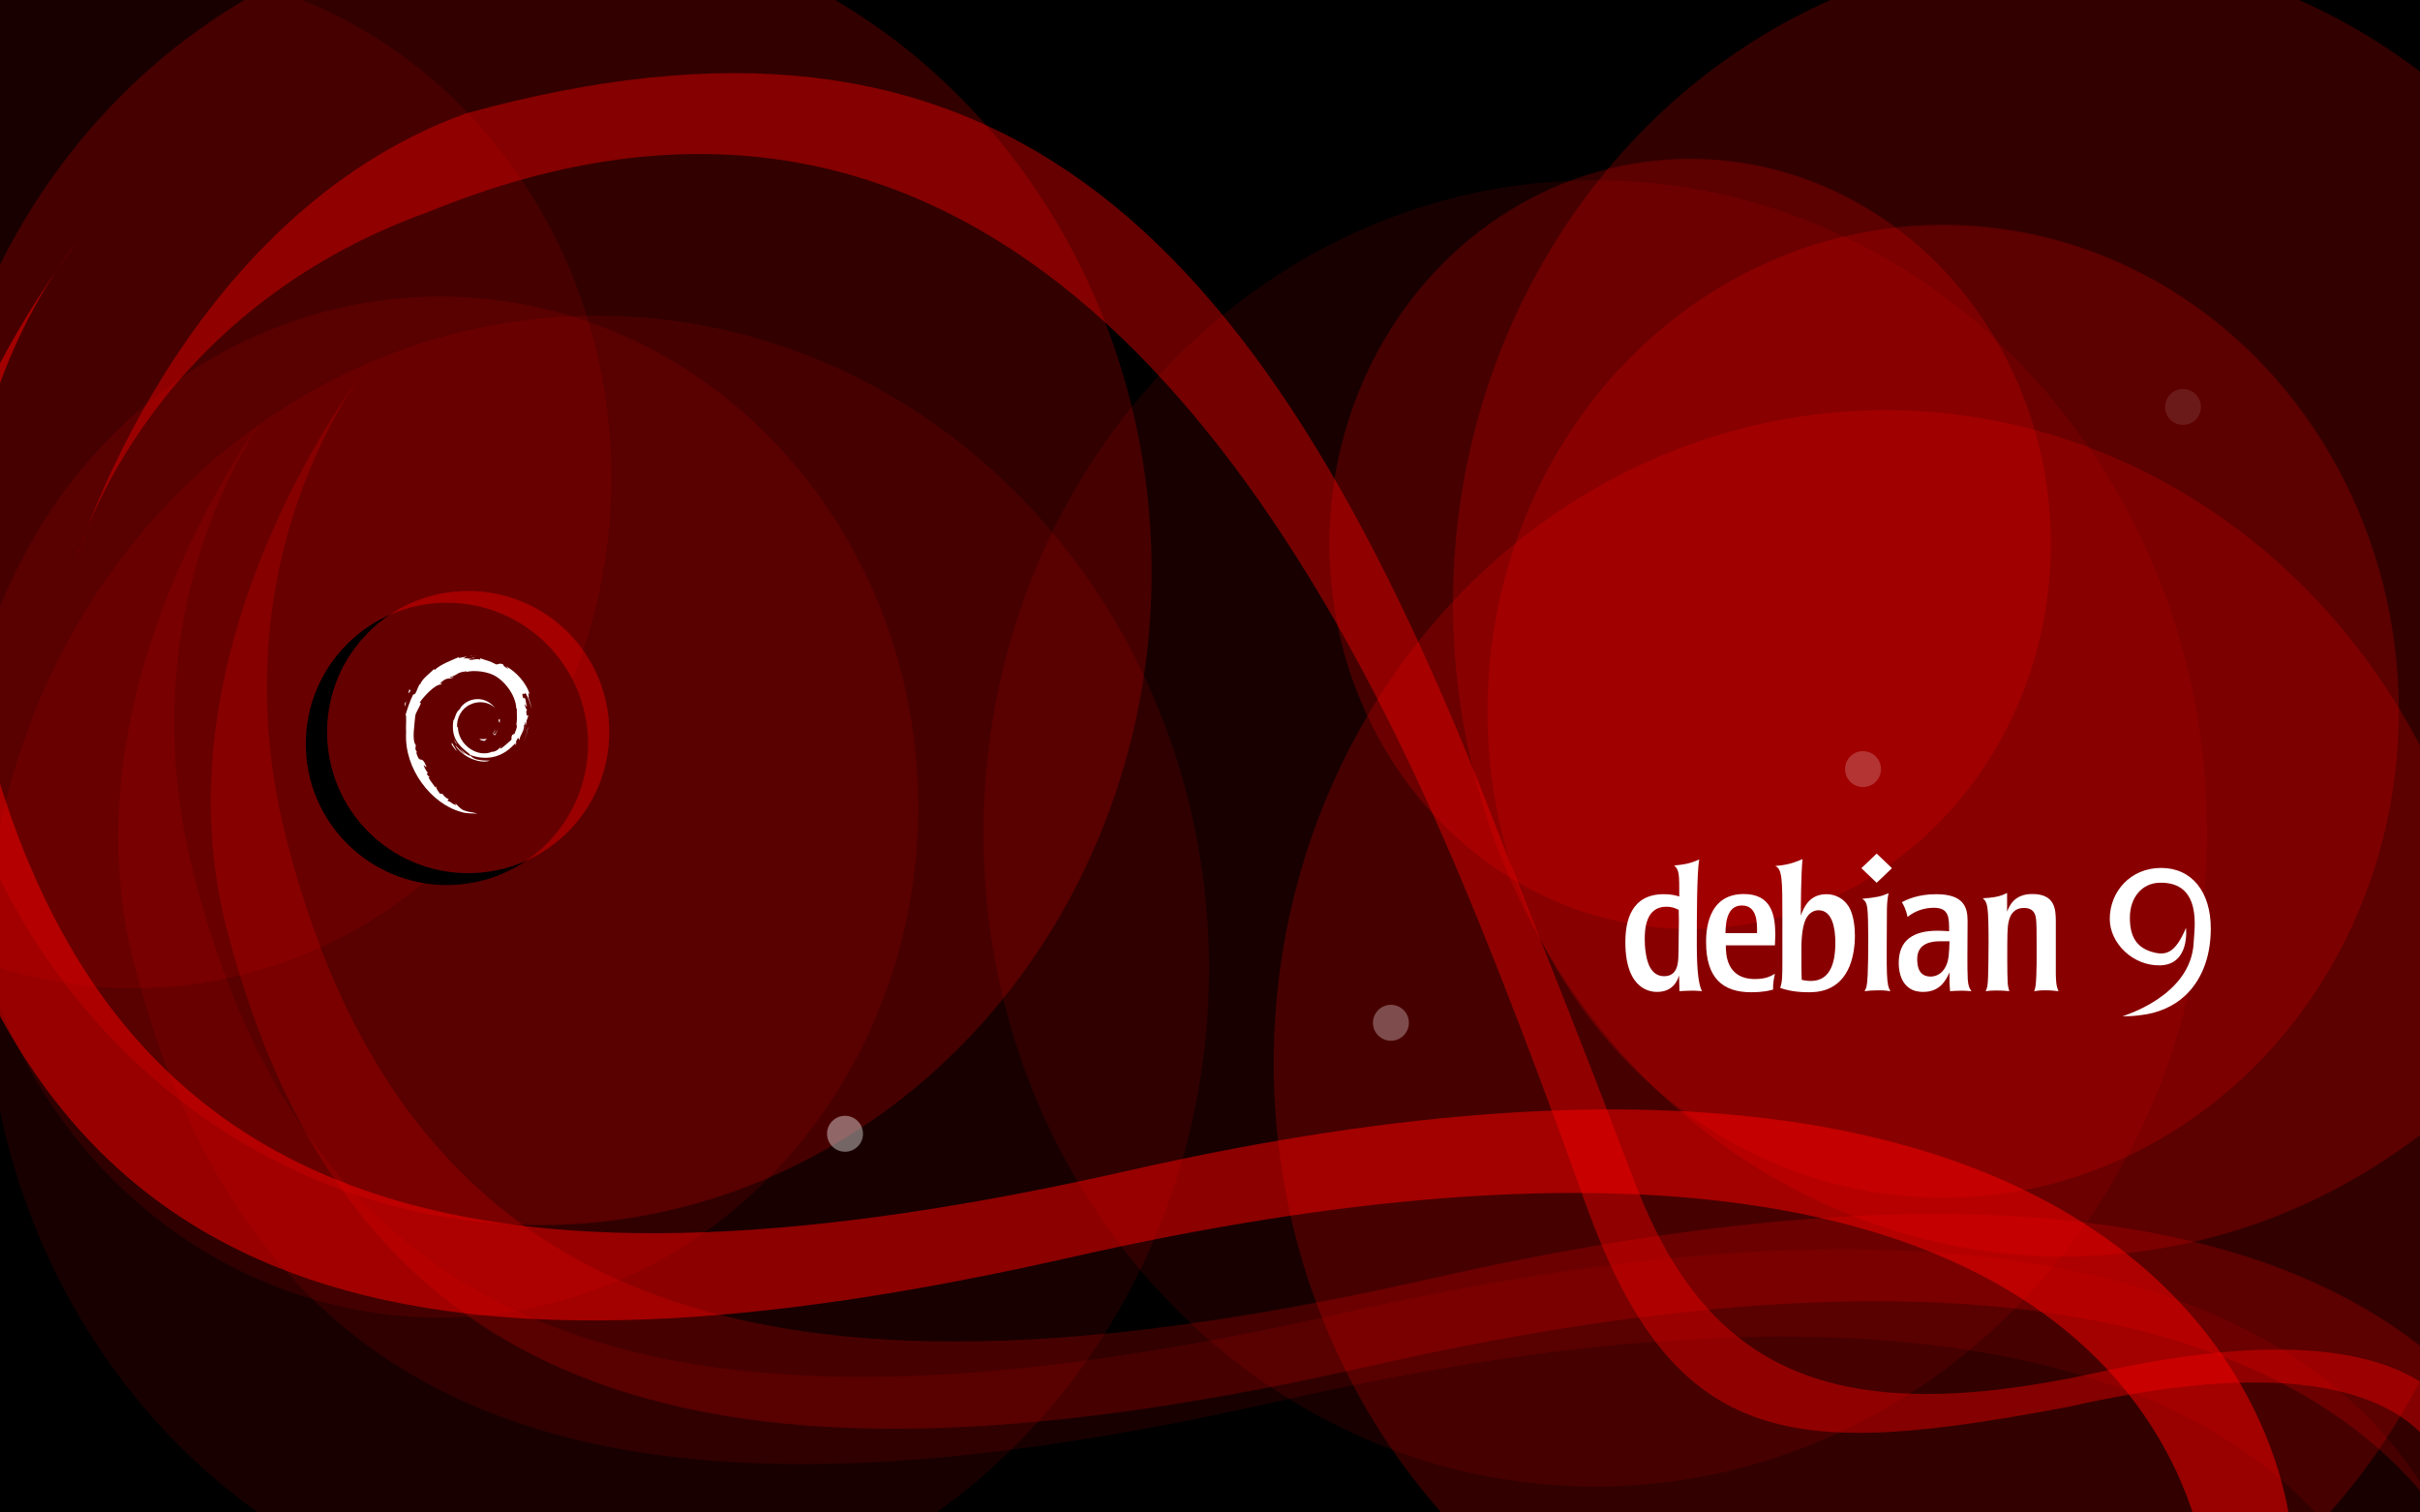 <?xml version="1.0" encoding="UTF-8" standalone="no"?>
<!-- Generator: Adobe Illustrator 16.0.0, SVG Export Plug-In . SVG Version: 6.00 Build 0)  -->

<svg
   xmlns:dc="http://purl.org/dc/elements/1.1/"
   xmlns:cc="http://creativecommons.org/ns#"
   xmlns:rdf="http://www.w3.org/1999/02/22-rdf-syntax-ns#"
   xmlns:svg="http://www.w3.org/2000/svg"
   xmlns="http://www.w3.org/2000/svg"
   xmlns:sodipodi="http://sodipodi.sourceforge.net/DTD/sodipodi-0.dtd"
   xmlns:inkscape="http://www.inkscape.org/namespaces/inkscape"
   version="1.1"
   id="root"
   x="0px"
   y="0px"
   width="2048"
   height="1280"
   viewBox="0 0 1920 1200"
   enable-background="new 0 0 1920 1200"
   xml:space="preserve"
   inkscape:version="0.92.1 r15371"
   sodipodi:docname="1920x1200.svg"><defs
     id="defs188"><filter
       inkscape:collect="always"
       style="color-interpolation-filters:sRGB"
       id="filter992"
       x="-0.156"
       width="1.312"
       y="-0.156"
       height="1.312"><feGaussianBlur
         inkscape:collect="always"
         stdDeviation="13.01"
         id="feGaussianBlur994" /></filter></defs><sodipodi:namedview
     pagecolor="#ffffff"
     bordercolor="#666666"
     borderopacity="1"
     objecttolerance="10"
     gridtolerance="10"
     guidetolerance="10"
     inkscape:pageopacity="0"
     inkscape:pageshadow="2"
     inkscape:window-width="1920"
     inkscape:window-height="1057"
     id="namedview186"
     showgrid="false"
     inkscape:zoom="0.39333333"
     inkscape:cx="891.83996"
     inkscape:cy="765.50315"
     inkscape:window-x="0"
     inkscape:window-y="23"
     inkscape:window-maximized="1"
     inkscape:current-layer="root"
     inkscape:snap-to-guides="false" /><g
     id="octopus_1_"><radialGradient
       id="SVGID_12_"
       cx="12171.727"
       cy="-2777.451"
       r="704.525"
       gradientTransform="matrix(-1,0,0,1,13252.984,3630.337)"
       gradientUnits="userSpaceOnUse"><stop
         offset="0"
         style="stop-color:#BCCCB3"
         id="stop92" /><stop
         offset="1"
         style="stop-color:#FEF9C8;stop-opacity:0"
         id="stop94" /></radialGradient><path
       enable-background="new    "
       d="m 342.803,350.885 c 0,0 -166.237,203.738 -110.913,420.003 93.525,365.563 376.691,424 835.374,320 808.271,-183.268 836.202,226 830.202,264 l 43.879,-63.617 c 6,-38 -21.938,-447.26 -830.2,-264 -458.687,104 -741.854,45.568 -835.375,-320 -55.323,-216.261 67.033,-356.386 67.033,-356.386"
       id="path96"
       inkscape:connector-curvature="0"
       style="opacity:0.1;fill:url(#SVGID_12_)" /><radialGradient
       id="SVGID_13_"
       cx="11962.174"
       cy="-3044.973"
       r="1411.943"
       gradientTransform="matrix(-1,0,0,1,13252.984,3630.337)"
       gradientUnits="userSpaceOnUse"><stop
         offset="0"
         style="stop-color:#BCCCB3"
         id="stop99" /><stop
         offset="1"
         style="stop-color:#FEF9C8;stop-opacity:0"
         id="stop101" /></radialGradient><path
       enable-background="new    "
       d="m 190.59,246.104 c 0,0 -166.237,203.742 -110.914,420.003 93.523,365.563 376.689,423.999 835.377,320 808.26,-183.266 836.199,225.999 830.199,263.999 l 56.753,-5.73 c 28.162,-64.277 -34.813,-505.146 -843.073,-321.886 -458.687,104 -741.853,45.564 -835.374,-320 C 68.234,386.229 190.59,246.104 190.59,246.104"
       id="path103"
       inkscape:connector-curvature="0"
       style="opacity:0.5;fill:url(#SVGID_13_)" /><radialGradient
       id="SVGID_14_"
       cx="12104.23"
       cy="-2803.252"
       r="704.524"
       gradientTransform="matrix(-1,0,0,1,13252.984,3630.337)"
       gradientUnits="userSpaceOnUse"><stop
         offset="0"
         style="stop-color:#BCCCB3"
         id="stop106" /><stop
         offset="1"
         style="stop-color:#FEF9C8;stop-opacity:0"
         id="stop108" /></radialGradient><path
       enable-background="new    "
       d="m 410.301,325.085 c 0,0 -166.237,203.742 -110.914,420.001 93.524,365.567 376.69,423.999 835.374,320 808.263,-183.262 836.201,225.999 830.201,263.999 l 43.879,-63.61 c 6,-38 -21.938,-447.267 -830.2,-264 -458.685,104 -741.852,45.563 -835.373,-320 -55.323,-216.266 67.033,-356.39 67.033,-356.39"
       id="path110"
       inkscape:connector-curvature="0"
       style="opacity:0.2;fill:url(#SVGID_14_)" /><linearGradient
       id="SVGID_15_"
       gradientUnits="userSpaceOnUse"
       x1="11310.215"
       y1="-2971.831"
       x2="13063.793"
       y2="-2971.831"
       gradientTransform="matrix(-1,0,0,1,13252.984,3630.337)"><stop
         offset="0"
         style="stop-color:#ABCCB3;stop-opacity:0.7"
         id="stop113" /><stop
         offset="0.33"
         style="stop-color:#B4CFB5;stop-opacity:0.05"
         id="stop115" /><stop
         offset="0.803"
         style="stop-color:#C1D4B7;stop-opacity:0.5"
         id="stop117" /><stop
         offset="1"
         style="stop-color:#FEF9C8;stop-opacity:0"
         id="stop119" /></linearGradient><path
       enable-background="new    "
       d="m 189.191,479.015 c 0,0 47.39,-179.889 257.465,-255.367 391.015,-159.975 617.139,163.146 752.897,485.594 12,28.498 41.998,100.494 91.495,238.487 65.38,182.266 154.492,184.484 352.063,147.314 304.771,-69.104 284.29,85.22 282.021,99.549 l 16.545,-23.982 c 2.271,-14.327 22.748,-168.652 -282.021,-99.554 -188.504,40.321 -280.207,-1.222 -333.087,-139.832 C 1273.686,792.62 1270.43,787.431 1220.548,659.745 1049.41,221.649 853.077,47.771 474.711,151.639 264.642,227.119 189.191,479.015 189.191,479.015"
       id="path121"
       inkscape:connector-curvature="0"
       style="opacity:0.4;fill:url(#SVGID_15_)" /></g><g
     transform="matrix(1.119,0,0,1.119,-202.316,3.329)"
     id="background"
     style="fill:#000000;fill-opacity:1"><g
       id="background_1_"
       style="fill:#000000;fill-opacity:1"><linearGradient
         id="SVGID_1_"
         gradientUnits="userSpaceOnUse"
         x1="-1423.411"
         y1="-3714.993"
         x2="-1423.412"
         y2="-2611.604"
         gradientTransform="translate(2381.039,3709.038)"><stop
           offset="0"
           style="stop-color:#133356"
           id="stop6" /><stop
           offset="0.502"
           style="stop-color:#7C9999"
           id="stop8" /><stop
           offset="1"
           style="stop-color:#333333"
           id="stop10" /></linearGradient><rect
         x="-9.36"
         y="-8.61"
         width="1933.976"
         height="1105.453"
         id="rect12"
         style="fill:#000000;fill-opacity:1" /></g><g
       id="Layer_4"
       style="fill:#000000;fill-opacity:1"><radialGradient
         id="SVGID_2_"
         cx="-1527.168"
         cy="-2837.252"
         r="916.006"
         gradientTransform="matrix(1.03,0,0,1.052,2440.248,3498.963)"
         gradientUnits="userSpaceOnUse"><stop
           offset="0"
           style="stop-color:#E4C8A5;stop-opacity:0.5"
           id="stop16" /><stop
           offset="0.143"
           style="stop-color:#AEAB93;stop-opacity:0.437"
           id="stop18" /><stop
           offset="0.38"
           style="stop-color:#587E77;stop-opacity:0.333"
           id="stop20" /><stop
           offset="0.488"
           style="stop-color:#366C6C;stop-opacity:0.286"
           id="stop22" /></radialGradient><rect
         x="-9.36"
         y="-7.921"
         width="1933.976"
         height="1104.42"
         id="rect24"
         style="fill:#000000;fill-opacity:1" /></g></g><g
     id="glows"
     transform="matrix(1.332,0,0,1.422,-457.249,-155.266)"
     style="opacity:1;fill:#ff0000;fill-opacity:1"><radialGradient
       id="SVGID_3_"
       cx="-880.329"
       cy="-3202.961"
       r="271.44"
       gradientTransform="translate(2381.039,3709.038)"
       gradientUnits="userSpaceOnUse"><stop
         offset="0"
         style="stop-color:#FFFCDD"
         id="stop28" /><stop
         offset="1"
         style="stop-color:#FEF9C8;stop-opacity:0"
         id="stop30" /></radialGradient><circle
       enable-background="new    "
       cx="1500.71"
       cy="506.077"
       r="271.441"
       id="circle32"
       style="opacity:0.2;fill:#ff0000;fill-opacity:1" /><radialGradient
       id="SVGID_4_"
       cx="-1031.077"
       cy="-3296.374"
       r="214.852"
       gradientTransform="translate(2381.039,3709.038)"
       gradientUnits="userSpaceOnUse"><stop
         offset="0"
         style="stop-color:#99CCCC"
         id="stop35" /><stop
         offset="1"
         style="stop-color:#FEF9C8;stop-opacity:0"
         id="stop37" /></radialGradient><circle
       enable-background="new    "
       cx="1349.963"
       cy="412.664"
       r="214.853"
       id="circle39"
       style="opacity:0.2;fill:#ff0000;fill-opacity:1" /><radialGradient
       id="SVGID_5_"
       cx="-1958.456"
       cy="-3333.318"
       r="284.85"
       gradientTransform="translate(2381.039,3709.038)"
       gradientUnits="userSpaceOnUse"><stop
         offset="0"
         style="stop-color:#FFFCDD"
         id="stop42" /><stop
         offset="1"
         style="stop-color:#FEF9C8;stop-opacity:0"
         id="stop44" /></radialGradient><circle
       enable-background="new    "
       cx="422.583"
       cy="375.72"
       r="284.85"
       id="circle46"
       style="opacity:0.1;fill:#ff0000;fill-opacity:1" /><radialGradient
       id="SVGID_6_"
       cx="-1775.687"
       cy="-3149.533"
       r="284.85"
       gradientTransform="translate(2381.039,3709.038)"
       gradientUnits="userSpaceOnUse"><stop
         offset="0"
         style="stop-color:#FFFCDD"
         id="stop49" /><stop
         offset="1"
         style="stop-color:#FEF9C8;stop-opacity:0"
         id="stop51" /></radialGradient><circle
       enable-background="new    "
       cx="605.352"
       cy="559.505"
       r="284.85"
       id="circle53"
       style="opacity:0.1;fill:#ff0000;fill-opacity:1" /><radialGradient
       id="SVGID_7_"
       cx="-1682.033"
       cy="-3059.282"
       r="364.403"
       gradientTransform="translate(2381.039,3709.038)"
       gradientUnits="userSpaceOnUse"><stop
         offset="0"
         style="stop-color:#FFFCDD"
         id="stop56" /><stop
         offset="1"
         style="stop-color:#FEF9C8;stop-opacity:0"
         id="stop58" /></radialGradient><circle
       enable-background="new    "
       cx="699.006"
       cy="649.756"
       r="364.403"
       id="circle60"
       style="opacity:0.1;fill:#ff0000;fill-opacity:1" /><radialGradient
       id="SVGID_8_"
       cx="-1087.554"
       cy="-3134.885"
       r="364.402"
       gradientTransform="translate(2381.039,3709.038)"
       gradientUnits="userSpaceOnUse"><stop
         offset="0"
         style="stop-color:#FFFCDD"
         id="stop63" /><stop
         offset="1"
         style="stop-color:#FEF9C8;stop-opacity:0"
         id="stop65" /></radialGradient><path
       enable-background="new    "
       d="m 1293.485,209.751 c 201.253,0 364.401,163.145 364.401,364.402 0,201.259 -163.148,364.401 -364.401,364.401 -201.253,0 -364.402,-163.146 -364.402,-364.399 0,-201.257 163.149,-364.404 364.402,-364.404 z"
       id="path67"
       inkscape:connector-curvature="0"
       style="opacity:0.1;fill:#ff0000;fill-opacity:1" /><radialGradient
       id="SVGID_9_"
       cx="-1716.201"
       cy="-3280.709"
       r="364.402"
       gradientTransform="translate(2381.039,3709.038)"
       gradientUnits="userSpaceOnUse"><stop
         offset="0"
         style="stop-color:#99CCCC"
         id="stop70" /><stop
         offset="1"
         style="stop-color:#FEF9C8;stop-opacity:0"
         id="stop72" /></radialGradient><circle
       enable-background="new    "
       cx="664.839"
       cy="428.329"
       r="364.402"
       id="circle74"
       style="opacity:0.2;fill:#ff0000;fill-opacity:1" /><radialGradient
       id="SVGID_10_"
       cx="-807.9"
       cy="-3263.21"
       r="364.403"
       gradientTransform="translate(2381.039,3709.038)"
       gradientUnits="userSpaceOnUse"><stop
         offset="0"
         style="stop-color:#FFFCDD"
         id="stop77" /><stop
         offset="1"
         style="stop-color:#FEF9C8;stop-opacity:0"
         id="stop79" /></radialGradient><circle
       enable-background="new    "
       cx="1573.139"
       cy="445.828"
       r="364.403"
       id="circle81"
       style="opacity:0.2;fill:#ff0000;fill-opacity:1" /><radialGradient
       id="SVGID_11_"
       cx="-914.674"
       cy="-3006.559"
       r="364.402"
       gradientTransform="translate(2381.039,3709.038)"
       gradientUnits="userSpaceOnUse"><stop
         offset="0"
         style="stop-color:#99CCCC"
         id="stop84" /><stop
         offset="1"
         style="stop-color:#FEF9C8;stop-opacity:0"
         id="stop86" /></radialGradient><circle
       enable-background="new    "
       cx="1466.365"
       cy="702.48"
       r="364.402"
       id="circle88"
       style="opacity:0.2;fill:#ff0000;fill-opacity:1" /></g><g
     transform="matrix(1.119,0,0,1.119,-202.316,3.329)"
     id="octopus_1_-8"
     style="fill:#ff0000;fill-opacity:1"><radialGradient
       id="SVGID_12_-7"
       cx="13584.957"
       cy="3721.352"
       r="684.922"
       gradientTransform="rotate(180,7343.162,2240.189)"
       gradientUnits="userSpaceOnUse"><stop
         offset="0"
         style="stop-color:#BCCCB3"
         id="stop92-1" /><stop
         offset="1"
         style="stop-color:#FEF9C8;stop-opacity:0"
         id="stop94-7" /></radialGradient><path
       enable-background="new    "
       d="m 383.459,270.992 c 0,0 -161.611,198.069 -107.826,408.315 90.922,355.392 366.209,412.201 812.128,311.096 785.779,-178.168 812.933,219.711 807.101,256.653 l 42.657,-61.847 C 1943.352,1148.267 1916.192,750.395 1130.42,928.555 684.498,1029.661 409.211,972.856 318.292,617.46 264.508,407.218 383.459,270.992 383.459,270.992"
       id="path96-2"
       inkscape:connector-curvature="0"
       style="opacity:0.1;fill:#ff0000;fill-opacity:1" /><radialGradient
       id="SVGID_13_-7"
       cx="13381.236"
       cy="3981.431"
       r="1372.653"
       gradientTransform="rotate(180,7343.162,2240.189)"
       gradientUnits="userSpaceOnUse"><stop
         offset="0"
         style="stop-color:#BCCCB3"
         id="stop99-2" /><stop
         offset="1"
         style="stop-color:#FEF9C8;stop-opacity:0"
         id="stop101-2" /></radialGradient><path
       enable-background="new    "
       d="m 235.482,169.127 c 0,0 -161.611,198.072 -107.828,408.317 90.921,355.39 366.207,412.199 812.131,311.095 785.769,-178.168 812.931,219.709 807.098,256.652 l 55.174,-5.571 C 1829.435,1077.132 1768.213,648.53 982.444,826.692 536.521,927.798 261.235,870.987 170.316,515.596 116.531,305.353 235.482,169.127 235.482,169.127"
       id="path103-6"
       inkscape:connector-curvature="0"
       style="opacity:0.5;fill:#ff0000;fill-opacity:1" /><radialGradient
       id="SVGID_14_-1"
       cx="13519.34"
       cy="3746.436"
       r="684.921"
       gradientTransform="rotate(180,7343.162,2240.189)"
       gradientUnits="userSpaceOnUse"><stop
         offset="0"
         style="stop-color:#BCCCB3"
         id="stop106-0" /><stop
         offset="1"
         style="stop-color:#FEF9C8;stop-opacity:0"
         id="stop108-6" /></radialGradient><path
       enable-background="new    "
       d="m 449.079,245.911 c 0,0 -161.611,198.073 -107.828,408.314 90.922,355.394 366.208,412.199 812.128,311.096 785.771,-178.162 812.933,219.709 807.1,256.651 l 42.658,-61.839 C 2008.97,1123.191 1981.81,725.311 1196.038,903.479 750.117,1004.585 474.83,947.774 383.911,592.384 330.127,382.135 449.079,245.911 449.079,245.911"
       id="path110-1"
       inkscape:connector-curvature="0"
       style="opacity:0.2;fill:#ff0000;fill-opacity:1" /><linearGradient
       id="SVGID_15_-5"
       gradientUnits="userSpaceOnUse"
       x1="12747.42"
       y1="3910.324"
       x2="14452.203"
       y2="3910.324"
       gradientTransform="rotate(180,7343.162,2240.189)"><stop
         offset="0"
         style="stop-color:#ABCCB3;stop-opacity:0.7"
         id="stop113-9" /><stop
         offset="0.33"
         style="stop-color:#B4CFB5;stop-opacity:0.05"
         id="stop115-4" /><stop
         offset="0.803"
         style="stop-color:#C1D4B7;stop-opacity:0.5"
         id="stop117-9" /><stop
         offset="1"
         style="stop-color:#FEF9C8;stop-opacity:0"
         id="stop119-0" /></linearGradient><path
       enable-background="new    "
       d="m 234.122,395.557 c 0,0 46.072,-174.883 250.301,-248.261 380.134,-155.523 599.966,158.606 731.945,472.082 11.666,27.705 40.83,97.698 88.949,231.851 63.561,177.193 150.193,179.351 342.267,143.215 296.29,-67.183 276.379,82.848 274.173,96.779 l 16.085,-23.315 c 2.208,-13.928 22.115,-163.959 -274.173,-96.784 -183.259,39.2 -272.41,-1.188 -323.818,-135.941 C 1288.439,700.437 1285.274,695.391 1236.78,571.259 1070.404,145.353 879.534,-23.687 511.697,77.291 307.473,150.671 234.122,395.557 234.122,395.557"
       id="path121-9"
       inkscape:connector-curvature="0"
       style="opacity:0.4;fill:#ff0000;fill-opacity:1" /></g><g
     transform="matrix(1.119,0,0,1.119,-202.316,3.329)"
     id="rounds"><path
       stroke-miterlimit="10"
       d="M 1234.628,684.753"
       id="path124"
       inkscape:connector-curvature="0"
       style="fill:none;stroke:#ffffff;stroke-width:2;stroke-miterlimit:10" /><circle
       enable-background="new    "
       cx="1166.981"
       cy="722.208"
       r="12.742"
       id="circle126"
       style="opacity:0.3;fill:#ffffff" /><circle
       enable-background="new    "
       cx="1501.709"
       cy="542.349"
       r="12.744"
       id="circle128"
       style="opacity:0.2;fill:#ffffff" /><circle
       enable-background="new    "
       cx="1728.585"
       cy="285.548"
       r="12.742"
       id="circle130"
       style="opacity:0.1;fill:#ffffff" /><circle
       enable-background="new    "
       cx="779.931"
       cy="800.892"
       r="12.743"
       id="circle132"
       style="opacity:0.4;fill:#ffffff" /></g><circle
     style="opacity:1;fill:#000000;fill-opacity:1;stroke-width:0.7;filter:url(#filter992)"
     id="circle135-3"
     r="100.076"
     cy="651.096"
     cx="484.959"
     enable-background="new    "
     transform="matrix(1.119,0,0,1.119,-188.099,-138.378)" /><circle
     style="opacity:0.4;fill:#fe0000;fill-opacity:1;stroke-width:0.783"
     id="circle135"
     cy="580.832"
     cx="371.452"
     enable-background="new    "
     r="111.943" /><g
     enable-background="new    "
     id="logo_1_"
     transform="matrix(0.783,0,0,0.783,-30.185,176.58)"><path
       style="fill:#ffffff"
       inkscape:connector-curvature="0"
       id="path138"
       d="m 525.504,523.351 c -2.653,0.029 0.502,1.357 3.967,1.893 0.96,-0.75 1.823,-1.502 2.596,-2.239 -2.153,0.533 -4.348,0.547 -6.563,0.346" /><path
       style="fill:#ffffff"
       inkscape:connector-curvature="0"
       id="path140"
       d="m 539.746,519.8 c 1.59,-2.186 2.735,-4.57 3.139,-7.038 -0.357,1.762 -1.309,3.273 -2.207,4.881 -4.962,3.133 -0.467,-1.847 -0.013,-3.747 -5.321,6.715 -0.726,4.026 -0.919,5.904" /><path
       style="fill:#ffffff"
       inkscape:connector-curvature="0"
       id="path142"
       d="m 545.007,506.114 c 0.323,-4.777 -0.938,-3.261 -1.356,-1.445 0.486,0.261 0.879,3.372 1.356,1.445" /><path
       style="fill:#ffffff"
       inkscape:connector-curvature="0"
       id="path144"
       d="m 515.438,440.791 c 1.418,0.261 3.062,0.45 2.825,0.791 1.553,-0.348 1.906,-0.654 -2.825,-0.791" /><path
       style="fill:#ffffff"
       inkscape:connector-curvature="0"
       id="path146"
       d="m 518.265,441.578 -0.992,0.215 0.93,-0.094 0.062,-0.121" /><path
       style="fill:#ffffff"
       inkscape:connector-curvature="0"
       id="path148"
       d="m 562.436,507.93 c 0.15,4.286 -1.255,6.376 -2.532,10.063 l -2.288,1.147 c -1.885,3.65 0.182,2.327 -1.156,5.212 -2.937,2.612 -8.891,8.155 -10.794,8.659 -1.398,-0.032 0.95,-1.646 1.245,-2.277 -3.919,2.693 -3.139,4.036 -9.15,5.683 l -0.178,-0.392 c -14.795,6.962 -35.342,-6.825 -35.078,-25.651 -0.155,1.194 -0.448,0.896 -0.777,1.375 -0.763,-9.683 4.476,-19.405 13.306,-23.385 8.649,-4.274 18.775,-2.532 24.944,3.25 -3.395,-4.451 -10.159,-9.176 -18.167,-8.73 -7.849,0.139 -15.208,5.125 -17.648,10.538 -4.028,2.532 -4.49,9.761 -6.241,11.082 -2.368,17.334 4.436,24.82 15.934,33.635 1.803,1.229 0.507,1.401 0.75,2.33 -3.829,-1.785 -7.312,-4.487 -10.188,-7.793 1.526,2.23 3.18,4.395 5.303,6.096 -3.604,-1.215 -8.415,-8.729 -9.819,-9.03 6.209,11.12 25.175,19.503 35.125,15.333 -4.602,0.173 -10.442,0.096 -15.616,-1.816 -2.167,-1.114 -5.124,-3.423 -4.597,-3.859 13.563,5.064 27.564,3.829 39.306,-5.572 2.988,-2.327 6.251,-6.279 7.191,-6.333 -1.418,2.128 0.243,1.025 -0.848,2.903 2.972,-4.8 -1.293,-1.954 3.07,-8.283 l 1.605,2.219 c -0.603,-3.99 4.957,-8.819 4.388,-15.119 1.277,-1.924 1.418,2.078 0.062,6.502 1.876,-4.917 0.5,-5.693 0.977,-9.762 0.514,1.362 1.201,2.815 1.56,4.253 -1.224,-4.755 1.244,-8 1.862,-10.755 -0.607,-0.266 -1.884,2.092 -2.178,-3.508 0.043,-2.439 0.68,-1.277 0.923,-1.881 -0.475,-0.275 -1.73,-2.145 -2.492,-5.731 0.548,-0.838 1.479,2.181 2.229,2.302 -0.48,-2.848 -1.315,-5.017 -1.354,-7.204 -2.205,-4.598 -0.783,0.619 -2.566,-1.966 -2.34,-7.311 1.941,-1.692 2.24,-5.012 3.544,5.144 5.569,13.112 6.501,16.421 -0.708,-4.027 -1.843,-7.92 -3.257,-11.703 1.073,0.465 -1.744,-8.285 1.397,-2.492 -3.343,-12.336 -14.35,-23.867 -24.461,-29.268 1.236,1.13 2.803,2.551 2.249,2.774 -5.044,-2.99 -4.153,-3.227 -4.88,-4.494 -4.101,-1.672 -4.36,0.139 -7.068,0.008 -7.725,-4.103 -9.215,-3.667 -16.324,-6.23 l 0.321,1.519 c -5.12,-1.711 -5.964,0.635 -11.492,0.006 -0.335,-0.263 1.774,-0.952 3.509,-1.203 -4.95,0.654 -4.719,-0.976 -9.555,0.182 1.191,-0.831 2.45,-1.397 3.727,-2.103 -4.031,0.251 -9.634,2.346 -7.908,0.426 -6.583,2.938 -18.267,7.068 -24.828,13.216 l -0.206,-1.376 c -3.014,3.61 -13.104,10.771 -13.915,15.454 l -0.796,0.182 c -1.559,2.654 -2.572,5.652 -3.821,8.367 -2.045,3.486 -2.999,1.342 -2.705,1.883 -4.024,8.163 -6.018,15.009 -7.751,20.639 1.235,1.84 0.03,11.068 0.496,18.451 -2.014,36.477 25.605,71.918 55.802,80.09 4.424,1.594 10.998,1.529 16.604,1.681 -6.607,-1.884 -7.459,-0.993 -13.894,-3.247 -4.639,-2.186 -5.657,-4.681 -8.946,-7.534 l 1.301,2.294 c -6.445,-2.284 -3.748,-2.819 -8.995,-4.481 l 1.395,-1.806 c -2.086,-0.159 -5.529,-3.519 -6.474,-5.389 l -2.289,0.099 c -2.743,-3.384 -4.211,-5.831 -4.103,-7.724 l -0.749,1.315 c -0.83,-1.438 -10.106,-12.704 -5.289,-10.086 -0.896,-0.816 -2.087,-1.32 -3.379,-3.665 l 0.988,-1.115 c -2.321,-2.977 -4.272,-6.792 -4.112,-8.076 1.236,1.671 2.088,1.978 2.938,2.265 -5.854,-14.5 -6.178,-0.791 -10.596,-14.761 l 0.938,-0.072 c -0.709,-1.087 -1.154,-2.254 -1.727,-3.412 l 0.412,-4.063 c -4.203,-4.859 -1.175,-20.679 -0.567,-29.352 0.421,-3.531 3.504,-7.285 5.853,-13.183 l -1.433,-0.25 c 2.734,-4.767 15.633,-19.181 21.61,-18.447 2.896,-3.625 -0.578,-0.018 -1.146,-0.924 6.359,-6.583 8.361,-4.639 12.646,-5.831 4.633,-2.738 -3.969,1.073 -1.772,-1.038 8,-2.046 5.661,-4.638 16.102,-5.685 1.1,0.628 -2.552,0.961 -3.463,1.772 6.663,-3.26 21.084,-2.521 30.447,1.804 10.871,5.083 23.074,20.097 23.558,34.223 l 0.547,0.141 c -0.273,5.614 0.869,12.111 -1.114,18.081 l 1.321,-2.806" /><path
       style="fill:#ffffff"
       inkscape:connector-curvature="0"
       id="path150"
       d="m 496.537,526.989 -0.374,1.86 c 1.743,2.37 3.129,4.939 5.355,6.784 -1.603,-3.119 -2.79,-4.41 -4.981,-8.644" /><path
       style="fill:#ffffff"
       inkscape:connector-curvature="0"
       id="path152"
       d="m 500.655,526.832 c -0.915,-1.025 -1.473,-2.248 -2.086,-3.468 0.588,2.157 1.787,3.992 2.9,5.889 l -0.814,-2.421" /><path
       style="fill:#ffffff"
       inkscape:connector-curvature="0"
       id="path154"
       d="m 573.625,510.97 -0.385,0.979 c -0.708,5.08 -2.256,10.104 -4.629,14.758 2.614,-4.913 4.298,-10.287 5.014,-15.737" /><path
       style="fill:#ffffff"
       inkscape:connector-curvature="0"
       id="path156"
       d="m 515.965,439.515 c 1.803,-0.66 4.409,-0.358 6.317,-0.791 -2.486,0.213 -4.957,0.338 -7.392,0.639 l 1.075,0.152" /><path
       style="fill:#ffffff"
       inkscape:connector-curvature="0"
       id="path158"
       d="m 452.966,473.019 c 0.414,3.827 -2.88,5.311 0.724,2.78 1.939,-4.353 -0.747,-1.197 -0.724,-2.78" /><path
       style="fill:#ffffff"
       inkscape:connector-curvature="0"
       id="path160"
       d="m 448.724,490.734 c 0.831,-2.551 0.99,-4.08 1.308,-5.561 -2.305,2.938 -1.067,3.562 -1.308,5.561" /></g><g
     id="debian_1_"
     transform="matrix(1.368,0,0,1.307,-650.77,-146.241)"><g
       id="g163"><path
         d="m 1449.401,671.188 c -0.101,0.11 -0.101,17.342 -0.319,21.84 -0.21,3.636 -0.536,11.449 -8.242,11.449 -7.924,0 -9.851,-9.099 -10.49,-13.06 -0.751,-4.387 -0.751,-8.032 -0.751,-9.631 0,-5.138 0.321,-19.485 12.417,-19.485 3.643,0 5.676,1.073 7.281,1.924 z m -31.041,12.636 c 0,30.186 16.057,30.186 18.41,30.186 6.637,0 10.921,-3.643 12.74,-9.955 l 0.216,9.523 c 2.032,-0.103 4.071,-0.318 7.389,-0.318 1.178,0 2.134,0 2.998,0.106 0.857,0 1.712,0.105 2.677,0.212 -1.715,-3.421 -2.998,-11.125 -2.998,-27.832 0,-16.267 0,-43.778 1.394,-52.131 -3.853,1.823 -7.176,3.002 -14.455,3.642 2.895,3.104 2.895,4.711 2.895,18.834 -2.031,-0.638 -4.604,-1.39 -8.991,-1.39 -19.17,0.004 -22.275,16.7 -22.275,29.123"
         id="path165"
         inkscape:connector-curvature="0"
         style="fill:#ffffff" /><path
         d="m 1476.411,678.358 c 0.106,-8.883 1.932,-16.803 9.529,-16.803 8.353,0 8.988,9.2 8.776,16.803 z m 28.902,1.075 c 0,-12.524 -2.457,-24.836 -18.297,-24.836 -21.839,0 -21.839,24.198 -21.839,29.33 0,21.733 9.74,30.294 26.115,30.294 7.276,0 10.811,-1.065 12.74,-1.606 -0.103,-3.853 0.426,-6.313 1.072,-9.629 -2.248,1.394 -5.139,3.213 -11.564,3.213 -16.699,0 -16.914,-15.208 -16.914,-20.448 h 28.479 l 0.208,-6.318"
         id="path167"
         inkscape:connector-curvature="0"
         style="fill:#ffffff" /><path
         d="m 1540.139,684.035 c 0,9.954 -1.818,23.334 -14.235,23.334 -1.719,0 -3.854,-0.322 -5.247,-0.644 -0.216,-3.853 -0.216,-10.488 -0.216,-18.195 0,-9.206 0.959,-14.016 1.715,-16.379 2.248,-7.598 7.277,-7.702 8.242,-7.702 8.136,0 9.741,11.238 9.741,19.586 z m -30.721,11.668 c 0,7.922 0,12.416 -1.285,15.842 4.389,1.715 9.848,2.676 16.381,2.676 4.172,0 16.271,0 22.799,-13.379 3.105,-6.207 4.175,-14.561 4.175,-20.875 0,-3.858 -0.427,-12.311 -3.534,-17.665 -2.995,-5.027 -7.814,-7.597 -12.949,-7.597 -10.274,0 -13.269,8.563 -14.874,12.951 0,-5.455 0.103,-24.511 0.956,-34.252 -6.955,3.213 -11.242,3.741 -15.841,4.172 4.178,1.713 4.178,8.782 4.178,31.795 v 26.332"
         id="path169"
         inkscape:connector-curvature="0"
         style="fill:#ffffff" /><path
         d="m 1572.065,713.578 c -2.143,-0.318 -3.645,-0.535 -6.746,-0.535 -3.423,0 -5.779,0.217 -8.243,0.535 1.073,-2.033 1.499,-2.998 1.82,-9.949 0.427,-9.53 0.535,-35.012 -0.213,-40.364 -0.538,-4.069 -1.498,-4.711 -2.996,-5.776 8.776,-0.859 11.234,-1.498 15.305,-3.425 -0.853,4.707 -0.967,7.071 -0.967,14.238 -0.212,36.929 -0.319,40.886 2.04,45.276"
         id="path171"
         inkscape:connector-curvature="0"
         style="fill:#ffffff" /><path
         d="m 1606.345,683.281 c -0.218,6.747 -0.323,11.458 -2.145,15.206 -2.251,4.818 -5.996,6.209 -8.776,6.209 -6.43,0 -7.818,-5.348 -7.818,-10.594 0,-10.062 8.997,-10.815 13.057,-10.815 h 5.686 v -0.006 0 z m -29.443,13.17 c 0,6.745 2.035,13.483 8.032,16.379 2.675,1.18 5.351,1.18 6.209,1.18 9.849,0 13.164,-7.284 15.201,-11.778 -0.105,4.711 0,7.599 0.318,11.347 1.928,-0.103 3.854,-0.318 7.07,-0.318 1.82,0 3.528,0.216 5.348,0.318 -1.179,-1.816 -1.819,-2.892 -2.143,-7.063 -0.213,-4.066 -0.213,-8.136 -0.213,-13.808 l 0.104,-21.838 c 0,-8.142 -2.141,-16.168 -18.201,-16.168 -10.592,0 -16.803,3.213 -19.909,4.819 1.286,2.354 2.362,4.386 3.32,8.992 4.183,-3.642 9.637,-5.569 15.199,-5.569 8.891,0 8.891,5.895 8.891,14.239 -2.033,-0.104 -3.746,-0.317 -6.64,-0.317 -13.593,-10e-4 -22.586,5.238 -22.586,19.585"
         id="path173"
         inkscape:connector-curvature="0"
         style="fill:#ffffff" /><path
         d="m 1668,702.981 c 0.105,3.64 0.105,7.494 1.602,10.599 -2.359,-0.218 -3.747,-0.537 -8.137,-0.537 -2.569,0 -3.956,0.221 -5.995,0.537 0.427,-1.394 0.645,-1.923 0.862,-3.746 0.318,-2.459 0.538,-10.707 0.538,-13.599 v -11.56 c 0,-5.032 0,-12.314 -0.33,-14.879 -0.215,-1.815 -0.743,-6.745 -6.958,-6.745 -6.102,0 -8.132,4.495 -8.885,8.135 -0.853,3.744 -0.853,7.815 -0.853,23.657 0.101,13.703 0.101,14.982 1.174,18.732 -1.819,-0.212 -4.069,-0.423 -7.273,-0.423 -2.572,0 -4.287,0.101 -6.421,0.423 0.75,-1.714 1.179,-2.57 1.391,-8.562 0.219,-5.894 0.646,-34.795 -0.324,-41.642 -0.532,-4.178 -1.606,-5.138 -2.779,-6.211 8.674,-0.429 11.452,-1.819 14.131,-3.213 v 11.344 c 1.283,-3.319 3.959,-10.708 14.664,-10.708 13.385,0 13.487,9.741 13.596,16.165 v 32.233"
         id="path175"
         inkscape:connector-curvature="0"
         style="fill:#ffffff" /><path
         d="m 1572.969,638.913 -8.868,8.861 -8.86,-8.861 8.86,-8.861 8.868,8.861"
         id="path177"
         inkscape:connector-curvature="0"
         style="fill:#ffffff" /></g><g
       id="_x39_"><g
         id="g180"><g
           id="g182"><path
             d="m 1728.581,697.889 c -15.674,0.464 -29.287,-13.274 -29.287,-28.164 0,-16.489 11.934,-30.97 29.765,-30.97 17.822,0 28.82,14.482 28.82,36.736 0,19.18 -6.425,32.587 -15.014,40.907 -6.701,6.565 -15.957,10.587 -25.339,11.664 -4.286,0.668 -8.038,0.803 -10.856,0.668 0,0 40.037,-12.034 41.296,-44.969 0.276,-7.367 5.366,-36.693 -19.842,-36.023 -10.049,0.264 -17.164,8.849 -17.164,21.183 0,10.854 3.337,18.55 14.339,21.244 7.688,1.885 12.513,-1.094 18.209,-15.016 -0.01,0 2.516,22.229 -14.927,22.74 z"
             id="path184"
             inkscape:connector-curvature="0"
             style="fill:#ffffff" /></g></g></g></g></svg>
